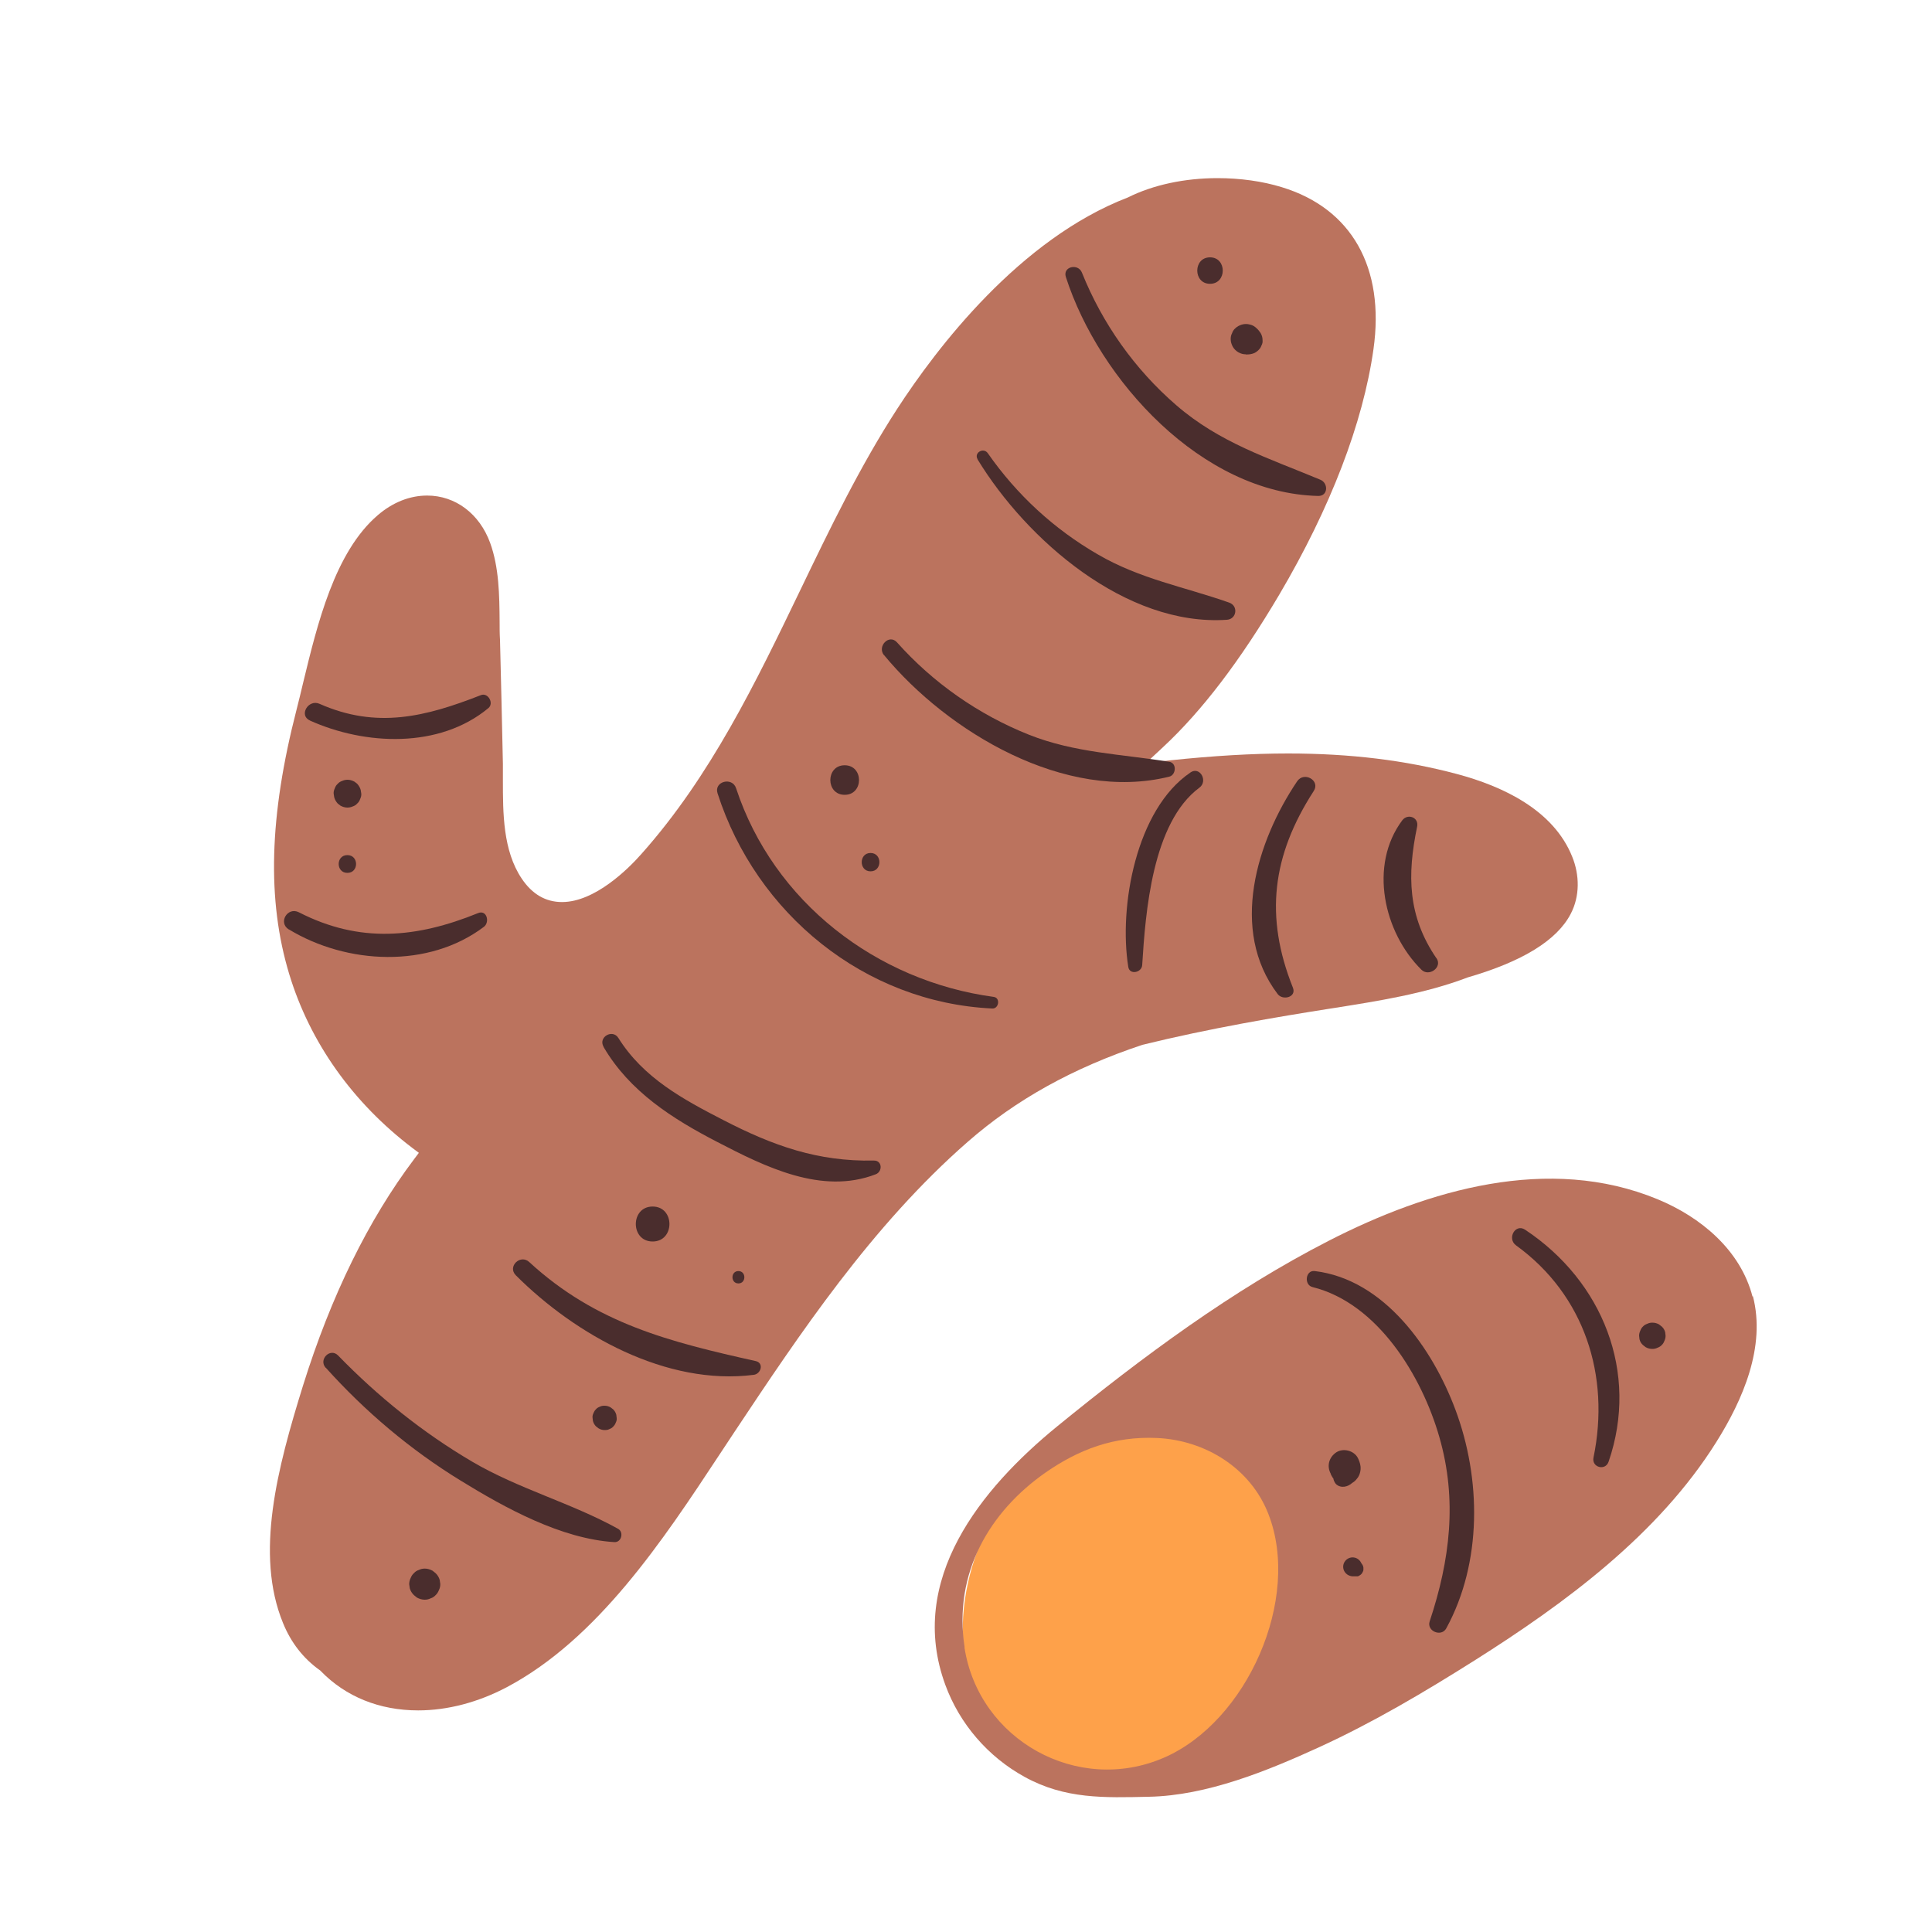 <?xml version="1.0" encoding="UTF-8"?>
<svg id="Capa_2" data-name="Capa 2" xmlns="http://www.w3.org/2000/svg" viewBox="0 0 100 100">
  <defs>
    <style>
      .cls-1 {
        fill: none;
      }

      .cls-2 {
        fill: #fea14a;
      }

      .cls-3 {
        fill: #4a2d2d;
      }

      .cls-4 {
        fill: #bb735e;
      }
    </style>
  </defs>
  <g id="COLOR">
    <g>
      <g>
        <path class="cls-2" d="M65.14,74.67s-7.52-1.56-10.72.45c-3.2,2.01-5.59,7.67-4.17,11.91s5.96,5.81,10.57,4.39c4.62-1.41,6.93-5.96,7.37-9.01.45-3.05-3.05-7.74-3.05-7.74Z"/>
        <path class="cls-4" d="M21.65,88.53c-2.01,0-3.76-.71-5.05-2.04l-.03-.03-.03-.02c-.84-.6-1.48-1.42-1.89-2.43-1.47-3.58-.29-8.03,1.03-12.28,1.45-4.65,3.39-8.6,5.76-11.74l.24-.32-.32-.24c-3.11-2.36-5.32-5.48-6.39-9.01-1.16-3.83-1.04-8.18.38-13.69.11-.44.23-.91.34-1.39.73-3.01,1.63-6.77,3.87-8.68.77-.66,1.65-1.01,2.55-1.01,1.46,0,2.71.94,3.26,2.45.46,1.27.48,2.7.49,4.08,0,.32,0,.63.02.94.06,2.14.1,4.28.15,6.42,0,.27,0,.55,0,.84,0,1.71,0,3.64.97,5.09.54.81,1.24,1.22,2.09,1.22,1.71,0,3.45-1.74,4.11-2.49,3.59-4.03,5.94-8.92,8.22-13.65,1.52-3.16,3.1-6.43,5.02-9.39,2.05-3.16,6.34-8.79,11.94-10.94,1.3-.65,2.93-1,4.64-1,1.17,0,2.33.16,3.33.47,3.61,1.1,5.34,4.16,4.74,8.39-.54,3.82-2.23,8.21-4.87,12.69-2.04,3.45-4.01,6.03-6.02,7.9l-.88.82,1.19-.13c2.28-.24,4.29-.36,6.16-.36,3.22,0,6.07.35,8.73,1.06,2.37.63,5.01,1.86,5.98,4.29.38.94.4,2.03-.08,2.95-.71,1.37-2.5,2.47-5.33,3.29-2.22.85-4.7,1.23-6.89,1.58l-.26.04c-2.67.42-6.19,1.01-9.69,1.87-3.6,1.2-6.55,2.84-9.04,5.02-4.97,4.34-8.73,9.99-12.05,14.98-.26.39-.52.78-.78,1.18-2.96,4.49-6.32,9.57-11.03,12.07-1.48.78-3.06,1.2-4.59,1.2Z"/>
        <path class="cls-4" d="M90.71,67.11c-.63-2.42-2.69-4.12-4.92-5.04-5.62-2.32-11.86-.49-17.01,2.15-5,2.56-9.66,6.02-14.05,9.6-3.96,3.23-7.8,7.95-5.8,13.39.74,2.02,2.21,3.72,4.1,4.76,2.1,1.16,4.13,1.08,6.44,1.03,3-.06,6.13-1.34,8.82-2.57,2.79-1.28,5.44-2.85,8.04-4.49,4.7-2.97,9.5-6.51,12.5-11.29,1.37-2.18,2.58-4.94,1.9-7.56ZM49.93,85.27c-.6-3.85,1.3-7.04,4.2-9.06,1.7-1.18,3.52-1.88,5.75-1.78,2.5.11,4.85,1.56,5.77,3.93,1.72,4.39-1.11,10.76-5.41,12.62-4.46,1.93-9.58-.91-10.32-5.71Z"/>
        <path class="cls-3" d="M55.17,14.34c1.72,5.34,7.04,11.19,13.06,11.33.52.01.53-.67.11-.84-2.68-1.12-5.21-1.91-7.46-3.86-2.15-1.86-3.82-4.22-4.88-6.86-.2-.5-1.01-.31-.83.23h0Z"/>
        <path class="cls-3" d="M50.6,23.78c2.53,4.15,7.67,8.65,12.9,8.3.51-.03.61-.72.12-.89-2.33-.82-4.61-1.22-6.79-2.49-2.27-1.31-4.2-3.09-5.7-5.24-.22-.32-.73-.03-.53.31h0Z"/>
        <path class="cls-3" d="M45.76,33.91c3.29,3.98,9.38,7.62,14.76,6.29.36-.09.4-.71,0-.77-2.48-.4-4.89-.46-7.26-1.4-2.61-1.04-4.97-2.69-6.83-4.78-.41-.46-1.05.21-.67.67h0Z"/>
        <path class="cls-3" d="M61.61,39.99c-2.81,1.9-3.71,6.94-3.21,10.06.07.43.7.29.72-.1.17-2.73.52-7.37,2.96-9.18.46-.34.03-1.12-.46-.79h0Z"/>
        <path class="cls-3" d="M67.14,40.44c-2.09,3.1-3.52,7.7-1.01,11.01.26.35.99.17.79-.33-1.47-3.68-1.08-6.84,1.08-10.18.35-.54-.5-1.03-.86-.5h0Z"/>
        <path class="cls-3" d="M74.35,49.6c-1.49-2.18-1.52-4.31-1-6.81.1-.49-.49-.7-.77-.33-1.74,2.33-.96,5.8.99,7.73.39.39,1.11-.12.78-.6h0Z"/>
        <path class="cls-3" d="M37.14,41.06c2,6.23,7.61,10.83,14.22,11.14.34.02.43-.55.08-.6-6.07-.82-11.4-4.91-13.34-10.8-.2-.61-1.16-.35-.96.26h0Z"/>
        <path class="cls-3" d="M31.24,54.19c1.35,2.31,3.57,3.72,5.89,4.92,2.47,1.28,5.4,2.75,8.2,1.67.36-.14.34-.72-.1-.71-2.91.06-5.22-.77-7.78-2.09-2.1-1.08-4.15-2.19-5.44-4.25-.3-.49-1.06-.05-.77.45h0Z"/>
        <path class="cls-3" d="M26.7,66.01c3.09,3.09,7.81,5.73,12.32,5.15.37-.05.53-.61.1-.71-4.44-.99-8.27-1.94-11.73-5.13-.46-.42-1.14.24-.69.69h0Z"/>
        <path class="cls-3" d="M16.86,70.79c2.04,2.27,4.38,4.25,6.99,5.85,2.31,1.42,5.2,3.01,7.95,3.18.37.02.5-.52.19-.69-2.42-1.34-5.14-2.06-7.56-3.48-2.56-1.51-4.86-3.36-6.93-5.49-.41-.42-1.03.21-.64.64h0Z"/>
        <path class="cls-3" d="M16.03,37.29c2.86,1.29,6.71,1.47,9.25-.64.3-.25-.02-.82-.39-.67-2.86,1.12-5.39,1.76-8.35.45-.58-.26-1.09.6-.5.86h0Z"/>
        <path class="cls-3" d="M14.96,48.11c2.99,1.81,7.22,2.03,10.09-.14.31-.24.15-.89-.3-.71-3.18,1.29-6.12,1.58-9.28-.04-.59-.3-1.09.54-.52.89h0Z"/>
        <path class="cls-3" d="M43.72,41.14c.99,0,.99-1.53,0-1.53s-.99,1.53,0,1.53h0Z"/>
        <path class="cls-3" d="M45.06,45.1c.61,0,.61-.95,0-.95s-.61.95,0,.95h0Z"/>
        <path class="cls-3" d="M33.78,64.26c1.16,0,1.16-1.81,0-1.81s-1.16,1.81,0,1.81h0Z"/>
        <path class="cls-3" d="M31.3,74.02c.09,0,.17-.01.24-.05.08-.03.15-.07.2-.13.06-.06.1-.12.13-.2.04-.08.06-.16.05-.24l-.02-.17c-.03-.11-.08-.2-.16-.28l-.13-.1c-.1-.06-.2-.09-.32-.09-.09,0-.17.01-.24.05-.08.03-.15.07-.2.13-.06.06-.1.12-.13.2-.04.08-.06.16-.05.24l.02.17c.03.11.08.2.16.28l.13.1c.1.06.2.09.32.09h0Z"/>
        <path class="cls-3" d="M38.22,66.43c.41,0,.41-.64,0-.64s-.41.64,0,.64h0Z"/>
        <path class="cls-3" d="M21.98,82.8c.11,0,.21-.02.31-.07.1-.03.19-.09.26-.17.08-.07.13-.16.17-.26.05-.1.07-.2.07-.31l-.03-.21c-.04-.14-.11-.25-.21-.35l-.16-.13c-.13-.07-.26-.11-.4-.11-.11,0-.21.02-.31.07-.1.03-.19.09-.26.17-.08.07-.13.16-.17.26-.05.1-.07.2-.07.31l.03.21c.04.14.11.25.21.35l.16.13c.13.07.26.11.4.11h0Z"/>
        <path class="cls-3" d="M17.98,41.8c.1,0,.19-.02.28-.06.09-.03.17-.08.23-.15.07-.06.12-.14.15-.23.04-.09.07-.18.06-.28l-.03-.19c-.03-.12-.1-.23-.18-.32l-.14-.11c-.11-.06-.23-.1-.36-.1-.1,0-.19.02-.28.06-.09.03-.17.08-.23.15-.07.06-.12.14-.15.23-.04.09-.07.18-.06.28l.03.19c.03.12.1.23.18.32l.14.11c.11.06.23.1.36.1h0Z"/>
        <path class="cls-3" d="M17.98,45.18c.6,0,.6-.92,0-.92s-.6.92,0,.92h0Z"/>
        <path class="cls-3" d="M67.94,66.62c3.38.84,5.66,4.62,6.56,7.76.94,3.26.55,6.38-.5,9.54-.17.51.61.83.86.36,1.86-3.41,1.81-7.74.47-11.32-1.18-3.16-3.68-6.74-7.28-7.17-.48-.06-.57.72-.11.83h0Z"/>
        <path class="cls-3" d="M78.47,64.46c3.55,2.57,4.88,6.75,4.01,10.98-.11.51.61.71.78.22,1.59-4.62-.31-9.35-4.32-12.01-.51-.34-.95.46-.47.81h0Z"/>
        <path class="cls-3" d="M68.87,76.28s.02.04.03.06l-.08-.19c.08.22.2.47.43.57l-.27-.27c.13.18.26.31.48.37l-.45-.45c.02.06.01.04,0-.07,0,.02,0,.04,0,.06.02-.11.02-.11,0-.01,0,.03-.01.06,0,.1,0,.09.02.18.07.26-.05-.11-.05-.12-.02-.04.04.1.1.17.19.22.29.16.64.01.83-.23l-.28.16c.21-.03.39-.19.49-.37l-.12.15c.2-.16.28-.48.25-.71-.02-.15-.07-.29-.14-.43-.2-.38-.75-.52-1.11-.29-.38.25-.51.71-.29,1.11h0Z"/>
        <path class="cls-3" d="M70,81.59h.09s.06,0,.09,0h.11s.06-.04.09-.05c.07-.04.13-.11.16-.19.02-.03.03-.06.03-.1,0-.04,0-.07,0-.11-.01-.09-.05-.16-.11-.23-.02-.02-.04-.04-.05-.06l.07.09-.05-.09c-.09-.15-.25-.24-.42-.24s-.33.09-.42.24-.09.34,0,.49c.04.07.1.13.18.18.08.04.16.07.25.07h0Z"/>
        <path class="cls-3" d="M85.53,69.82c.09,0,.18-.02.26-.06.08-.03.16-.07.22-.14.07-.06.11-.14.14-.22.04-.08.06-.17.06-.26l-.02-.18c-.03-.12-.09-.22-.18-.3l-.14-.11c-.11-.06-.22-.09-.35-.09-.09,0-.18.02-.26.06-.08.03-.16.07-.22.14-.07.06-.11.14-.14.22-.04.08-.06.17-.06.26l.02.18c.03.12.09.22.18.3l.14.11c.11.06.22.09.35.09h0Z"/>
        <path class="cls-3" d="M64.49,18.35c.11,0,.22-.01.33-.04.12-.03.23-.1.32-.19.07-.07.12-.14.15-.23.05-.09.07-.18.06-.28,0-.13-.03-.25-.1-.37-.06-.09-.12-.17-.2-.24-.1-.1-.21-.17-.35-.2-.14-.04-.28-.04-.42,0-.13.04-.25.1-.35.2-.08.07-.13.16-.16.25-.05.09-.07.19-.07.3,0,.14.04.27.11.4.14.24.4.39.68.39h0Z"/>
        <path class="cls-3" d="M62.63,14.69c.88,0,.88-1.37,0-1.37s-.88,1.37,0,1.37h0Z"/>
      </g>
      <rect class="cls-1" width="100" height="100"/>
    </g>
  </g>
</svg>